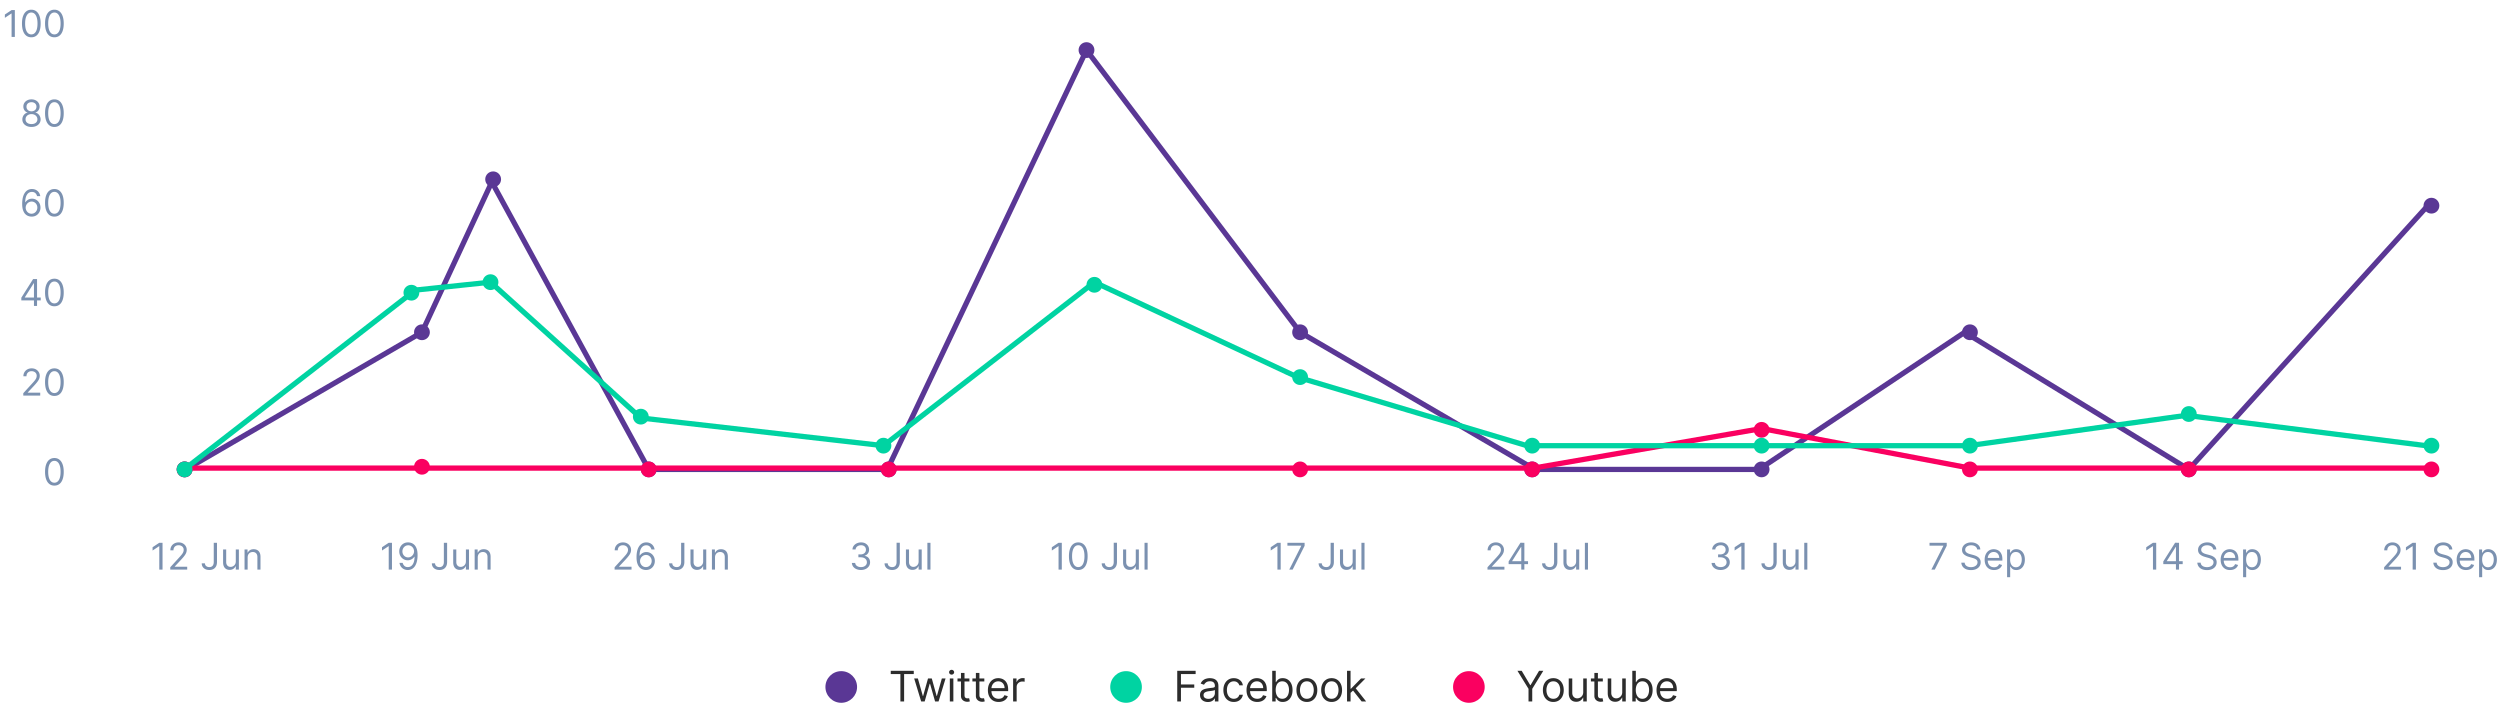 <svg width="948" height="270" viewBox="0 0 948 270" fill="none" xmlns="http://www.w3.org/2000/svg"><path d="M61.633 205.818V216h-1.232v-8.889h-.06l-2.486 1.65v-1.252l2.546-1.691h1.232zM64.563 216v-.895l3.36-3.679c.395-.431.72-.805.975-1.123.255-.322.444-.624.567-.905.126-.285.189-.584.189-.895 0-.358-.087-.668-.259-.93a1.672 1.672 0 00-.696-.606 2.25 2.25 0 00-.994-.214c-.391 0-.733.081-1.024.243a1.68 1.68 0 00-.672.672 2.1 2.1 0 00-.233 1.014h-1.173c0-.597.137-1.12.412-1.571.275-.451.65-.802 1.124-1.054a3.386 3.386 0 011.606-.378c.596 0 1.125.126 1.585.378.461.252.823.591 1.084 1.019.262.428.393.903.393 1.427 0 .374-.068.741-.204 1.099-.132.354-.364.75-.696 1.188-.328.434-.784.964-1.367 1.591l-2.287 2.446v.079h4.733V216h-6.423zm16.49-10.182h1.233v7.279c0 .649-.119 1.201-.357 1.655a2.43 2.43 0 01-1.01 1.034c-.434.236-.946.353-1.536.353-.557 0-1.052-.101-1.486-.303a2.453 2.453 0 01-1.025-.875c-.248-.378-.372-.827-.372-1.347h1.213c0 .288.07.54.213.755.146.212.345.378.597.497.252.12.539.179.86.179.355 0 .656-.074.905-.223.248-.149.437-.368.567-.657.132-.291.199-.647.199-1.068v-7.279zm8.358 7.06v-4.514h1.173V216H89.41v-1.293h-.08a2.507 2.507 0 01-.835.99c-.378.268-.855.402-1.432.402-.477 0-.901-.104-1.273-.313a2.191 2.191 0 01-.875-.954c-.212-.428-.318-.966-.318-1.616v-4.852h1.174v4.772c0 .557.155 1.001.467 1.333.315.331.716.497 1.203.497a2 2 0 00.89-.224 1.94 1.94 0 00.766-.686c.208-.308.313-.701.313-1.178zm4.495-1.472V216h-1.173v-7.636h1.134v1.193h.099c.179-.388.45-.7.815-.935.365-.238.836-.358 1.412-.358.517 0 .97.106 1.358.318.387.209.689.527.904.955.216.424.324.961.324 1.611V216h-1.174v-4.773c0-.6-.156-1.067-.467-1.402-.312-.338-.74-.507-1.283-.507-.374 0-.71.081-1.004.244a1.738 1.738 0 00-.691.711c-.17.311-.254.689-.254 1.133zm54.728-5.588V216h-1.233v-8.889h-.06l-2.486 1.65v-1.252l2.546-1.691h1.233zm6.169-.139c.418.003.835.083 1.253.239.418.155.799.414 1.144.775.344.358.621.847.83 1.467.209.62.313 1.397.313 2.331 0 .905-.086 1.709-.258 2.412-.17.699-.415 1.289-.736 1.77-.318.48-.706.845-1.164 1.093a3.15 3.15 0 01-1.541.373c-.57 0-1.079-.112-1.526-.338a3.002 3.002 0 01-1.094-.949 3.31 3.31 0 01-.542-1.417h1.213c.11.467.327.853.652 1.158.328.302.76.452 1.297.452.786 0 1.405-.343 1.86-1.029.457-.686.686-1.655.686-2.908h-.08a3.139 3.139 0 01-.661.721 2.91 2.91 0 01-1.845.631 3.095 3.095 0 01-1.605-.432 3.288 3.288 0 01-1.164-1.198c-.288-.511-.432-1.094-.432-1.75 0-.624.139-1.194.417-1.711.282-.52.676-.934 1.184-1.243.51-.308 1.11-.457 1.799-.447zm0 1.094c-.417 0-.794.104-1.128.313a2.252 2.252 0 00-.791.835 2.358 2.358 0 00-.288 1.159c0 .424.093.81.278 1.158.189.345.446.62.771.825a2.09 2.09 0 001.118.303 2.12 2.12 0 001.591-.696c.206-.218.367-.465.483-.74.116-.279.174-.569.174-.87a2.27 2.27 0 00-.289-1.119 2.282 2.282 0 00-.785-.845 2.03 2.03 0 00-1.134-.323zm13.509-.955h1.233v7.279c0 .649-.119 1.201-.358 1.655a2.427 2.427 0 01-1.009 1.034c-.434.236-.946.353-1.536.353-.557 0-1.052-.101-1.487-.303a2.456 2.456 0 01-1.024-.875c-.248-.378-.373-.827-.373-1.347h1.213c0 .288.072.54.214.755.146.212.345.378.597.497.252.12.538.179.86.179.355 0 .656-.074.905-.223.248-.149.437-.368.566-.657.133-.291.199-.647.199-1.068v-7.279zm8.358 7.06v-4.514h1.173V216h-1.173v-1.293h-.08a2.505 2.505 0 01-.835.99c-.378.268-.855.402-1.432.402a2.55 2.55 0 01-1.273-.313 2.192 2.192 0 01-.875-.954c-.212-.428-.318-.966-.318-1.616v-4.852h1.173v4.772c0 .557.156 1.001.468 1.333.315.331.716.497 1.203.497.291 0 .588-.075.89-.224.305-.149.56-.378.765-.686.209-.308.314-.701.314-1.178zm4.495-1.472V216h-1.173v-7.636h1.133v1.193h.1c.179-.388.451-.7.815-.935.365-.238.835-.358 1.412-.358.517 0 .97.106 1.357.318.388.209.69.527.905.955.216.424.323.961.323 1.611V216h-1.173v-4.773c0-.6-.156-1.067-.467-1.402-.312-.338-.739-.507-1.283-.507-.375 0-.709.081-1.004.244a1.736 1.736 0 00-.691.711c-.169.311-.254.689-.254 1.133zM233.054 216v-.895l3.361-3.679c.394-.431.719-.805.974-1.123.255-.322.444-.624.567-.905.126-.285.189-.584.189-.895 0-.358-.086-.668-.259-.93a1.67 1.67 0 00-.696-.606 2.248 2.248 0 00-.994-.214c-.391 0-.732.081-1.024.243-.288.16-.512.383-.671.672a2.097 2.097 0 00-.234 1.014h-1.173c0-.597.137-1.12.412-1.571.275-.451.65-.802 1.124-1.054a3.386 3.386 0 011.606-.378c.596 0 1.125.126 1.586.378.46.252.822.591 1.084 1.019.261.428.392.903.392 1.427 0 .374-.068.741-.204 1.099-.132.354-.364.75-.696 1.188-.328.434-.783.964-1.367 1.591l-2.287 2.446v.079h4.733V216h-6.423zm11.857.139a3.811 3.811 0 01-1.253-.238 3.016 3.016 0 01-1.143-.771c-.345-.365-.622-.857-.83-1.477-.209-.623-.314-1.405-.314-2.346 0-.902.085-1.7.254-2.396.169-.7.414-1.288.736-1.765a3.304 3.304 0 011.163-1.094 3.182 3.182 0 011.546-.373c.57 0 1.077.114 1.522.343.447.225.812.54 1.093.945.282.404.464.87.547 1.397h-1.213a2.25 2.25 0 00-.656-1.139c-.325-.301-.756-.452-1.293-.452-.789 0-1.41.343-1.864 1.029-.451.686-.678 1.649-.681 2.888h.079a3.004 3.004 0 011.517-1.188 2.97 2.97 0 01.989-.164c.583 0 1.117.146 1.601.438.484.288.872.687 1.163 1.198.292.507.438 1.088.438 1.745 0 .629-.141 1.206-.423 1.73-.282.52-.678.935-1.188 1.243-.507.305-1.104.454-1.79.447zm0-1.094c.418 0 .792-.104 1.124-.313.335-.209.598-.489.79-.84.196-.351.294-.742.294-1.173 0-.421-.095-.804-.284-1.149a2.16 2.16 0 00-.77-.83 2.043 2.043 0 00-1.114-.308c-.315 0-.608.063-.88.189-.272.122-.51.291-.716.507a2.44 2.44 0 00-.477.741 2.354 2.354 0 00.109 2.003c.192.351.454.635.786.85a2.05 2.05 0 001.138.323zm13.37-9.227h1.233v7.279c0 .649-.119 1.201-.358 1.655a2.433 2.433 0 01-1.009 1.034c-.434.236-.946.353-1.536.353-.557 0-1.053-.101-1.487-.303a2.456 2.456 0 01-1.024-.875c-.249-.378-.373-.827-.373-1.347h1.213c0 .288.071.54.214.755.146.212.345.378.597.497.251.12.538.179.86.179.354 0 .656-.074.904-.223a1.41 1.41 0 00.567-.657c.133-.291.199-.647.199-1.068v-7.279zm8.357 7.06v-4.514h1.174V216h-1.174v-1.293h-.079a2.514 2.514 0 01-.835.99c-.378.268-.856.402-1.432.402-.478 0-.902-.104-1.273-.313a2.192 2.192 0 01-.875-.954c-.212-.428-.318-.966-.318-1.616v-4.852h1.173v4.772c0 .557.156 1.001.467 1.333.315.331.716.497 1.204.497.291 0 .588-.075.889-.224.305-.149.561-.378.766-.686.209-.308.313-.701.313-1.178zm4.496-1.472V216h-1.173v-7.636h1.133v1.193h.1c.179-.388.45-.7.815-.935.364-.238.835-.358 1.412-.358.517 0 .969.106 1.357.318.388.209.689.527.905.955.215.424.323.961.323 1.611V216h-1.173v-4.773c0-.6-.156-1.067-.468-1.402-.311-.338-.739-.507-1.282-.507-.375 0-.71.081-1.005.244a1.742 1.742 0 00-.691.711c-.169.311-.253.689-.253 1.133zm55.36 4.733c-.656 0-1.241-.112-1.755-.338a3.007 3.007 0 01-1.218-.939 2.535 2.535 0 01-.487-1.407h1.253c.026.328.139.611.338.85.199.235.459.417.781.547a2.84 2.84 0 001.068.193c.438 0 .826-.076 1.164-.228.338-.153.603-.365.795-.637.192-.271.289-.586.289-.944a1.77 1.77 0 00-.279-.99c-.185-.288-.457-.513-.815-.676-.358-.162-.796-.243-1.313-.243h-.815v-1.094h.815c.405 0 .759-.073 1.064-.219a1.651 1.651 0 00.985-1.551c0-.345-.077-.645-.229-.9a1.566 1.566 0 00-.646-.596 2.087 2.087 0 00-.975-.214c-.351 0-.683.064-.994.194-.308.126-.56.31-.756.552a1.441 1.441 0 00-.318.865h-1.193c.02-.534.18-1.001.482-1.402.302-.405.696-.72 1.183-.945a3.83 3.83 0 011.616-.338c.63 0 1.17.128 1.621.383.451.252.797.585 1.039.999.242.414.363.862.363 1.342 0 .574-.151 1.063-.453 1.467a2.294 2.294 0 01-1.218.84v.08c.643.106 1.145.379 1.507.82.361.438.542.979.542 1.626 0 .553-.151 1.05-.453 1.491a3.068 3.068 0 01-1.223 1.034c-.517.252-1.105.378-1.765.378zm13.488-10.321h1.233v7.279c0 .649-.119 1.201-.358 1.655a2.427 2.427 0 01-1.009 1.034c-.434.236-.946.353-1.536.353-.557 0-1.053-.101-1.487-.303a2.456 2.456 0 01-1.024-.875c-.248-.378-.373-.827-.373-1.347h1.213c0 .288.072.54.214.755.146.212.345.378.597.497.252.12.538.179.86.179.354 0 .656-.074.905-.223.248-.149.437-.368.566-.657.133-.291.199-.647.199-1.068v-7.279zm8.357 7.06v-4.514h1.174V216h-1.174v-1.293h-.079a2.505 2.505 0 01-.835.99c-.378.268-.855.402-1.432.402a2.55 2.55 0 01-1.273-.313 2.192 2.192 0 01-.875-.954c-.212-.428-.318-.966-.318-1.616v-4.852h1.173v4.772c0 .557.156 1.001.468 1.333.314.331.716.497 1.203.497.291 0 .588-.075.89-.224.305-.149.56-.378.765-.686.209-.308.313-.701.313-1.178zm4.496-7.06V216h-1.173v-10.182h1.173zm49.799 0V216h-1.233v-8.889h-.06l-2.486 1.65v-1.252l2.546-1.691h1.233zm6.249 10.321c-.749 0-1.387-.204-1.914-.611-.527-.411-.93-1.006-1.208-1.785-.279-.782-.418-1.727-.418-2.834 0-1.1.139-2.04.418-2.819.281-.782.686-1.379 1.213-1.79.53-.414 1.166-.621 1.909-.621.742 0 1.377.207 1.904.621.53.411.935 1.008 1.213 1.79.282.779.423 1.719.423 2.819 0 1.107-.14 2.052-.418 2.834-.278.779-.681 1.374-1.208 1.785-.527.407-1.165.611-1.914.611zm0-1.094c.742 0 1.319-.358 1.73-1.073.411-.716.616-1.737.616-3.063 0-.882-.094-1.632-.283-2.252-.186-.62-.454-1.092-.805-1.417a1.778 1.778 0 00-1.258-.487c-.736 0-1.311.363-1.725 1.089-.415.722-.622 1.745-.622 3.067 0 .882.093 1.631.279 2.247.185.617.452 1.086.8 1.407a1.81 1.81 0 001.268.482zm13.443-9.227h1.233v7.279c0 .649-.119 1.201-.358 1.655a2.433 2.433 0 01-1.009 1.034c-.434.236-.946.353-1.536.353-.557 0-1.053-.101-1.487-.303a2.45 2.45 0 01-1.024-.875c-.249-.378-.373-.827-.373-1.347h1.213c0 .288.071.54.214.755.146.212.345.378.596.497.252.12.539.179.861.179.354 0 .656-.074.904-.223a1.41 1.41 0 00.567-.657c.133-.291.199-.647.199-1.068v-7.279zm8.357 7.06v-4.514h1.174V216h-1.174v-1.293h-.079a2.508 2.508 0 01-.836.99c-.377.268-.855.402-1.431.402-.478 0-.902-.104-1.273-.313a2.192 2.192 0 01-.875-.954c-.212-.428-.318-.966-.318-1.616v-4.852h1.173v4.772c0 .557.156 1.001.467 1.333.315.331.716.497 1.203.497.292 0 .589-.075.89-.224.305-.149.561-.378.766-.686.209-.308.313-.701.313-1.178zm4.496-7.06V216h-1.173v-10.182h1.173zm50.455 0V216h-1.233v-8.889h-.06l-2.486 1.65v-1.252l2.546-1.691h1.233zM488.88 216l4.554-9.009v-.079h-5.25v-1.094h6.523v1.154L490.173 216h-1.293zm15.694-10.182h1.233v7.279c0 .649-.119 1.201-.358 1.655a2.433 2.433 0 01-1.009 1.034c-.434.236-.946.353-1.536.353-.557 0-1.053-.101-1.487-.303a2.456 2.456 0 01-1.024-.875c-.249-.378-.373-.827-.373-1.347h1.213c0 .288.071.54.214.755.146.212.345.378.597.497.251.12.538.179.86.179.354 0 .656-.074.904-.223a1.41 1.41 0 00.567-.657c.133-.291.199-.647.199-1.068v-7.279zm8.357 7.06v-4.514h1.174V216h-1.174v-1.293h-.079a2.514 2.514 0 01-.835.99c-.378.268-.856.402-1.432.402-.478 0-.902-.104-1.273-.313a2.192 2.192 0 01-.875-.954c-.212-.428-.318-.966-.318-1.616v-4.852h1.173v4.772c0 .557.156 1.001.467 1.333.315.331.716.497 1.204.497.291 0 .588-.075.889-.224.305-.149.561-.378.766-.686.209-.308.313-.701.313-1.178zm4.496-7.06V216h-1.173v-10.182h1.173zM564.054 216v-.895l3.361-3.679c.394-.431.719-.805.974-1.123.255-.322.444-.624.567-.905.126-.285.189-.584.189-.895 0-.358-.086-.668-.259-.93a1.67 1.67 0 00-.696-.606 2.248 2.248 0 00-.994-.214c-.391 0-.732.081-1.024.243-.288.16-.512.383-.671.672a2.097 2.097 0 00-.234 1.014h-1.173c0-.597.137-1.12.412-1.571.275-.451.65-.802 1.124-1.054a3.386 3.386 0 011.606-.378c.596 0 1.125.126 1.586.378.46.252.822.591 1.084 1.019.261.428.392.903.392 1.427 0 .374-.068.741-.204 1.099-.132.354-.364.75-.696 1.188-.328.434-.783.964-1.367 1.591l-2.287 2.446v.079h4.733V216h-6.423zm8.019-2.088v-1.014l4.475-7.08h.735v1.571h-.497l-3.38 5.35v.079h6.025v1.094h-7.358zm4.793 2.088v-10.182h1.173V216h-1.173zm12.442-10.182h1.233v7.279c0 .649-.119 1.201-.358 1.655a2.427 2.427 0 01-1.009 1.034c-.434.236-.946.353-1.536.353-.557 0-1.052-.101-1.487-.303a2.456 2.456 0 01-1.024-.875c-.248-.378-.373-.827-.373-1.347h1.214c0 .288.071.54.213.755.146.212.345.378.597.497.252.12.538.179.86.179.355 0 .656-.074.905-.223.248-.149.437-.368.567-.657.132-.291.198-.647.198-1.068v-7.279zm8.358 7.06v-4.514h1.173V216h-1.173v-1.293h-.08a2.505 2.505 0 01-.835.99c-.378.268-.855.402-1.432.402-.477 0-.901-.104-1.273-.313a2.192 2.192 0 01-.875-.954c-.212-.428-.318-.966-.318-1.616v-4.852h1.173v4.772c0 .557.156 1.001.468 1.333.315.331.716.497 1.203.497a2 2 0 00.89-.224c.305-.149.56-.378.765-.686.209-.308.314-.701.314-1.178zm4.495-7.06V216h-1.173v-10.182h1.173zm50.333 10.321c-.656 0-1.241-.112-1.755-.338a3.007 3.007 0 01-1.218-.939 2.535 2.535 0 01-.487-1.407h1.253c.026.328.139.611.338.85.199.235.459.417.781.547a2.84 2.84 0 001.068.193c.438 0 .826-.076 1.164-.228.338-.153.603-.365.795-.637.192-.271.289-.586.289-.944a1.77 1.77 0 00-.279-.99c-.185-.288-.457-.513-.815-.676-.358-.162-.796-.243-1.313-.243h-.815v-1.094h.815c.405 0 .759-.073 1.064-.219a1.651 1.651 0 00.985-1.551c0-.345-.077-.645-.229-.9a1.566 1.566 0 00-.646-.596 2.087 2.087 0 00-.975-.214c-.351 0-.683.064-.994.194-.308.126-.56.31-.756.552a1.441 1.441 0 00-.318.865h-1.193c.02-.534.18-1.001.482-1.402.302-.405.696-.72 1.183-.945a3.83 3.83 0 011.616-.338c.63 0 1.17.128 1.621.383.451.252.797.585 1.039.999.242.414.363.862.363 1.342 0 .574-.151 1.063-.453 1.467a2.294 2.294 0 01-1.218.84v.08c.643.106 1.145.379 1.507.82.361.438.542.979.542 1.626 0 .553-.151 1.05-.453 1.491a3.068 3.068 0 01-1.223 1.034c-.517.252-1.105.378-1.765.378zm9.054-10.321V216h-1.233v-8.889h-.06l-2.486 1.65v-1.252l2.546-1.691h1.233zm10.942 0h1.233v7.279c0 .649-.119 1.201-.358 1.655a2.433 2.433 0 01-1.009 1.034c-.434.236-.946.353-1.536.353-.557 0-1.053-.101-1.487-.303a2.456 2.456 0 01-1.024-.875c-.249-.378-.373-.827-.373-1.347h1.213c0 .288.071.54.214.755.146.212.345.378.597.497.251.12.538.179.86.179.354 0 .656-.074.904-.223a1.41 1.41 0 00.567-.657c.133-.291.199-.647.199-1.068v-7.279zm8.357 7.06v-4.514h1.174V216h-1.174v-1.293h-.079a2.514 2.514 0 01-.835.99c-.378.268-.856.402-1.432.402-.478 0-.902-.104-1.273-.313a2.192 2.192 0 01-.875-.954c-.212-.428-.318-.966-.318-1.616v-4.852h1.173v4.772c0 .557.156 1.001.467 1.333.315.331.716.497 1.204.497.291 0 .588-.075.889-.224.305-.149.561-.378.766-.686.209-.308.313-.701.313-1.178zm4.496-7.06V216h-1.173v-10.182h1.173zM732.372 216l4.554-9.009v-.079h-5.25v-1.094h6.523v1.154L733.665 216h-1.293zm17.365-7.636a1.564 1.564 0 00-.726-1.174c-.424-.278-.945-.417-1.561-.417-.451 0-.845.073-1.183.218a1.894 1.894 0 00-.786.602 1.438 1.438 0 00-.278.87c0 .272.064.506.193.701.133.192.302.353.508.482.205.126.421.231.646.314.225.079.432.144.621.193l1.034.279c.266.069.561.166.885.288.329.123.642.29.94.502.302.209.55.478.746.806.195.328.293.731.293 1.208 0 .55-.144 1.047-.432 1.491-.285.444-.703.797-1.253 1.059-.547.262-1.212.393-1.994.393-.729 0-1.36-.118-1.894-.353-.53-.235-.948-.563-1.253-.984a2.808 2.808 0 01-.512-1.467h1.273c.033.384.162.703.388.955.228.248.517.434.865.556.351.12.729.179 1.133.179.471 0 .893-.076 1.268-.228.374-.156.671-.372.89-.647.219-.278.328-.603.328-.974 0-.338-.095-.613-.283-.825a2.078 2.078 0 00-.746-.517 7.702 7.702 0 00-1-.348l-1.252-.358c-.796-.229-1.426-.556-1.89-.98-.464-.424-.696-.979-.696-1.665 0-.57.155-1.068.463-1.492a3.067 3.067 0 011.253-.994 4.224 4.224 0 011.765-.358c.656 0 1.239.118 1.75.353.51.232.914.55 1.213.955.301.404.46.863.477 1.377h-1.193zm6.402 7.795c-.736 0-1.371-.162-1.904-.487a3.266 3.266 0 01-1.228-1.372c-.285-.59-.428-1.276-.428-2.059 0-.782.143-1.471.428-2.068.288-.6.689-1.067 1.203-1.402.517-.338 1.12-.507 1.81-.507.397 0 .79.066 1.178.199.388.133.741.348 1.059.646.318.295.571.686.76 1.174.189.487.284 1.087.284 1.799v.498h-5.887v-1.015h4.694c0-.431-.087-.815-.259-1.153a1.943 1.943 0 00-.726-.8c-.311-.196-.679-.294-1.103-.294-.468 0-.872.116-1.214.348a2.288 2.288 0 00-.78.895 2.632 2.632 0 00-.274 1.183v.676c0 .577.1 1.066.299 1.467.202.398.482.701.84.91.358.205.774.308 1.248.308.308 0 .586-.043.835-.129.252-.09.469-.222.651-.398.183-.179.324-.401.423-.666l1.133.318a2.497 2.497 0 01-.601 1.014c-.282.289-.63.514-1.044.676-.414.16-.88.239-1.397.239zm4.947 2.705v-10.5h1.133v1.213h.139c.086-.133.206-.302.358-.507.156-.209.378-.395.666-.557.292-.166.687-.249 1.184-.249.643 0 1.209.161 1.7.482.491.322.873.778 1.148 1.368.276.59.413 1.286.413 2.088 0 .808-.137 1.509-.413 2.103-.275.59-.656 1.047-1.143 1.372-.487.321-1.049.482-1.685.482-.491 0-.884-.081-1.179-.244a2.182 2.182 0 01-.681-.561 7.523 7.523 0 01-.368-.527h-.099v4.037h-1.173zm1.153-6.682c0 .577.085 1.085.254 1.526.169.438.415.781.74 1.029.325.245.723.368 1.193.368.491 0 .9-.129 1.228-.388a2.37 2.37 0 00.746-1.054c.169-.444.254-.938.254-1.481 0-.537-.083-1.021-.249-1.452a2.238 2.238 0 00-.741-1.029c-.328-.255-.74-.383-1.238-.383-.477 0-.878.121-1.203.363-.324.239-.57.573-.735 1.004-.166.428-.249.927-.249 1.497zm55.395-6.364V216h-1.233v-8.889h-.06l-2.486 1.65v-1.252l2.546-1.691h1.233zm2.689 8.094v-1.014l4.475-7.08h.735v1.571h-.497l-3.38 5.35v.079h6.025v1.094h-7.358zm4.793 2.088v-10.182h1.173V216h-1.173zm14.113-7.636a1.564 1.564 0 00-.726-1.174c-.424-.278-.945-.417-1.561-.417-.451 0-.845.073-1.183.218a1.894 1.894 0 00-.786.602 1.445 1.445 0 00-.278.87c0 .272.064.506.194.701.132.192.301.353.507.482.205.126.421.231.646.314.225.079.433.144.622.193l1.034.279c.265.069.56.166.885.288.328.123.641.29.939.502.302.209.55.478.746.806.195.328.293.731.293 1.208 0 .55-.144 1.047-.432 1.491-.285.444-.703.797-1.253 1.059-.547.262-1.212.393-1.994.393-.729 0-1.36-.118-1.894-.353-.53-.235-.948-.563-1.253-.984a2.817 2.817 0 01-.512-1.467h1.273c.033.384.162.703.388.955.228.248.517.434.865.556.351.12.729.179 1.133.179.471 0 .894-.076 1.268-.228.375-.156.671-.372.89-.647.219-.278.328-.603.328-.974 0-.338-.094-.613-.283-.825a2.078 2.078 0 00-.746-.517 7.687 7.687 0 00-.999-.348l-1.253-.358c-.796-.229-1.425-.556-1.889-.98-.464-.424-.696-.979-.696-1.665 0-.57.154-1.068.462-1.492a3.073 3.073 0 011.253-.994 4.224 4.224 0 011.765-.358c.656 0 1.239.118 1.75.353.51.232.914.55 1.213.955.301.404.46.863.477 1.377h-1.193zm6.402 7.795c-.736 0-1.37-.162-1.904-.487a3.273 3.273 0 01-1.228-1.372c-.285-.59-.428-1.276-.428-2.059 0-.782.143-1.471.428-2.068.288-.6.689-1.067 1.203-1.402.517-.338 1.12-.507 1.81-.507.397 0 .79.066 1.178.199.388.133.741.348 1.059.646.318.295.572.686.761 1.174.189.487.283 1.087.283 1.799v.498h-5.886v-1.015h4.693c0-.431-.086-.815-.259-1.153a1.943 1.943 0 00-.726-.8c-.311-.196-.679-.294-1.103-.294-.468 0-.872.116-1.213.348a2.29 2.29 0 00-.781.895 2.632 2.632 0 00-.273 1.183v.676c0 .577.099 1.066.298 1.467.202.398.482.701.84.91.358.205.774.308 1.248.308.308 0 .587-.043.835-.129.252-.09.469-.222.652-.398.182-.179.323-.401.422-.666l1.134.318a2.51 2.51 0 01-.602 1.014c-.282.289-.63.514-1.044.676-.414.16-.88.239-1.397.239zm4.947 2.705v-10.5h1.133v1.213h.139c.087-.133.206-.302.358-.507a2.09 2.09 0 01.667-.557c.291-.166.686-.249 1.183-.249.643 0 1.21.161 1.7.482.491.322.874.778 1.149 1.368.275.59.412 1.286.412 2.088 0 .808-.137 1.509-.412 2.103-.275.59-.657 1.047-1.144 1.372-.487.321-1.049.482-1.685.482-.491 0-.884-.081-1.178-.244a2.187 2.187 0 01-.682-.561 7.881 7.881 0 01-.368-.527h-.099v4.037h-1.173zm1.153-6.682c0 .577.085 1.085.254 1.526.169.438.416.781.74 1.029.325.245.723.368 1.194.368.49 0 .9-.129 1.228-.388.331-.262.58-.613.745-1.054.169-.444.254-.938.254-1.481 0-.537-.083-1.021-.249-1.452a2.243 2.243 0 00-.74-1.029c-.329-.255-.741-.383-1.238-.383-.478 0-.879.121-1.203.363-.325.239-.571.573-.736 1.004-.166.428-.249.927-.249 1.497zM904.054 216v-.895l3.361-3.679c.394-.431.719-.805.974-1.123.255-.322.444-.624.567-.905.126-.285.189-.584.189-.895 0-.358-.086-.668-.259-.93a1.67 1.67 0 00-.696-.606 2.248 2.248 0 00-.994-.214c-.391 0-.732.081-1.024.243-.288.16-.512.383-.671.672a2.097 2.097 0 00-.234 1.014h-1.173c0-.597.137-1.12.412-1.571.275-.451.65-.802 1.124-1.054a3.386 3.386 0 011.606-.378c.596 0 1.125.126 1.586.378.46.252.822.591 1.084 1.019.261.428.392.903.392 1.427 0 .374-.068.741-.204 1.099-.132.354-.364.75-.696 1.188-.328.434-.783.964-1.367 1.591l-2.287 2.446v.079h4.733V216h-6.423zm12.056-10.182V216h-1.233v-8.889h-.06l-2.485 1.65v-1.252l2.545-1.691h1.233zm12.613 2.546a1.564 1.564 0 00-.726-1.174c-.424-.278-.944-.417-1.561-.417-.451 0-.845.073-1.183.218a1.894 1.894 0 00-.786.602 1.445 1.445 0 00-.278.87c0 .272.065.506.194.701.132.192.301.353.507.482.205.126.421.231.646.314.226.079.433.144.622.193l1.034.279c.265.069.56.166.885.288.328.123.641.29.939.502.302.209.551.478.746.806.196.328.293.731.293 1.208 0 .55-.144 1.047-.432 1.491-.285.444-.703.797-1.253 1.059-.547.262-1.211.393-1.994.393-.729 0-1.36-.118-1.894-.353-.53-.235-.948-.563-1.253-.984a2.817 2.817 0 01-.512-1.467h1.273c.033.384.162.703.388.955a2.1 2.1 0 00.865.556c.351.12.729.179 1.133.179.471 0 .894-.076 1.268-.228.375-.156.671-.372.89-.647.219-.278.328-.603.328-.974 0-.338-.094-.613-.283-.825a2.078 2.078 0 00-.746-.517 7.687 7.687 0 00-.999-.348l-1.253-.358c-.795-.229-1.425-.556-1.889-.98-.464-.424-.696-.979-.696-1.665 0-.57.154-1.068.462-1.492a3.073 3.073 0 011.253-.994 4.224 4.224 0 011.765-.358c.656 0 1.239.118 1.75.353.51.232.915.55 1.213.955.302.404.461.863.477 1.377h-1.193zm6.402 7.795c-.736 0-1.37-.162-1.904-.487a3.273 3.273 0 01-1.228-1.372c-.285-.59-.427-1.276-.427-2.059 0-.782.142-1.471.427-2.068.288-.6.689-1.067 1.203-1.402.517-.338 1.12-.507 1.81-.507.398 0 .79.066 1.178.199.388.133.741.348 1.059.646.318.295.572.686.761 1.174.189.487.283 1.087.283 1.799v.498h-5.886v-1.015h4.693c0-.431-.086-.815-.259-1.153a1.948 1.948 0 00-.725-.8c-.312-.196-.68-.294-1.104-.294-.467 0-.872.116-1.213.348a2.298 2.298 0 00-.781.895 2.632 2.632 0 00-.273 1.183v.676c0 .577.099 1.066.298 1.467.202.398.482.701.84.91.358.205.774.308 1.248.308.308 0 .587-.043.835-.129.252-.09.469-.222.652-.398.182-.179.323-.401.422-.666l1.134.318a2.51 2.51 0 01-.602 1.014c-.281.289-.63.514-1.044.676-.414.16-.88.239-1.397.239zm4.947 2.705v-10.5h1.133v1.213h.14c.086-.133.205-.302.358-.507.155-.209.377-.395.666-.557.291-.166.686-.249 1.183-.249.643 0 1.21.161 1.7.482.491.322.874.778 1.149 1.368.275.59.412 1.286.412 2.088 0 .808-.137 1.509-.412 2.103-.275.59-.657 1.047-1.144 1.372-.487.321-1.049.482-1.685.482-.491 0-.883-.081-1.178-.244a2.182 2.182 0 01-.681-.561 7.195 7.195 0 01-.368-.527h-.1v4.037h-1.173zm1.153-6.682c0 .577.085 1.085.254 1.526.169.438.416.781.741 1.029.324.245.722.368 1.193.368.49 0 .9-.129 1.228-.388.331-.262.58-.613.746-1.054.169-.444.253-.938.253-1.481 0-.537-.083-1.021-.248-1.452a2.252 2.252 0 00-.741-1.029c-.328-.255-.741-.383-1.238-.383-.477 0-.878.121-1.203.363-.325.239-.57.573-.736 1.004-.166.428-.249.927-.249 1.497zM11.948 82.14a3.811 3.811 0 01-1.253-.24 3.002 3.002 0 01-1.143-.77c-.345-.365-.621-.857-.83-1.477-.209-.623-.313-1.405-.313-2.346 0-.902.084-1.7.253-2.397.17-.699.414-1.287.736-1.764.321-.481.71-.846 1.163-1.094a3.185 3.185 0 011.546-.373c.57 0 1.078.114 1.522.343a2.9 2.9 0 011.094.945c.281.404.463.87.546 1.397h-1.213a2.25 2.25 0 00-.656-1.139c-.325-.301-.756-.452-1.293-.452-.788 0-1.41.343-1.864 1.029-.45.686-.678 1.649-.681 2.888h.08a2.991 2.991 0 011.516-1.188c.311-.11.641-.164.99-.164a3.04 3.04 0 011.6.438c.484.288.872.687 1.163 1.198.292.507.438 1.088.438 1.745a3.59 3.59 0 01-.423 1.73 3.22 3.22 0 01-1.188 1.243c-.507.305-1.104.454-1.79.447zm0-1.094c.418 0 .793-.105 1.124-.314.335-.209.598-.489.79-.84.196-.351.294-.742.294-1.173 0-.421-.095-.804-.284-1.149a2.16 2.16 0 00-.77-.83 2.038 2.038 0 00-1.114-.308c-.315 0-.608.063-.88.189-.272.122-.51.291-.716.507a2.45 2.45 0 00-.477.74 2.357 2.357 0 00.11 2.004c.192.352.453.635.785.85.335.216.714.324 1.138.324zm8.677 1.093c-.75 0-1.387-.204-1.914-.611-.527-.411-.93-1.006-1.208-1.785-.279-.782-.418-1.727-.418-2.834 0-1.1.14-2.04.418-2.819.282-.782.686-1.379 1.213-1.79.53-.414 1.167-.621 1.909-.621s1.377.207 1.904.621c.53.411.935 1.008 1.213 1.79.282.78.423 1.719.423 2.82 0 1.106-.14 2.05-.418 2.833-.278.779-.68 1.374-1.208 1.785-.527.407-1.165.611-1.914.611zm0-1.093c.742 0 1.32-.359 1.73-1.074.411-.716.617-1.737.617-3.063 0-.882-.095-1.632-.284-2.252-.185-.62-.454-1.092-.805-1.417a1.778 1.778 0 00-1.258-.487c-.736 0-1.31.363-1.725 1.089-.414.722-.622 1.745-.622 3.067 0 .882.093 1.63.279 2.247.185.617.452 1.086.8 1.407.352.322.774.483 1.268.483zM11.938 48.14c-.682 0-1.286-.122-1.81-.364-.52-.245-.926-.581-1.217-1.009a2.535 2.535 0 01-.433-1.472 2.706 2.706 0 01.96-2.113 2.163 2.163 0 011.009-.472v-.06a1.966 1.966 0 01-1.163-.82 2.485 2.485 0 01-.428-1.447 2.462 2.462 0 01.393-1.387c.265-.407.63-.729 1.093-.964.468-.235 1-.353 1.596-.353.59 0 1.117.118 1.581.353.464.235.829.557 1.094.964.269.408.405.87.408 1.387a2.521 2.521 0 01-.443 1.447c-.288.421-.67.695-1.148.82v.06c.368.066.7.224.994.472a2.773 2.773 0 01.975 2.114 2.571 2.571 0 01-.448 1.471c-.292.428-.697.764-1.218 1.01-.517.241-1.115.362-1.795.362zm0-1.095c.461 0 .859-.074 1.194-.223.334-.15.593-.36.775-.632a1.7 1.7 0 00.278-.954 1.832 1.832 0 00-.298-1.02 2.024 2.024 0 00-.8-.695 2.513 2.513 0 00-1.149-.254c-.434 0-.822.085-1.163.254a2.024 2.024 0 00-.8.696 1.795 1.795 0 00-.284 1.019c-.003.364.085.683.264.954.182.272.442.483.78.632.338.149.74.223 1.203.223zm0-4.832c.365 0 .688-.073.97-.219a1.66 1.66 0 00.671-.611c.162-.262.245-.569.249-.92a1.698 1.698 0 00-.244-.9 1.58 1.58 0 00-.661-.596 2.154 2.154 0 00-.985-.214c-.38 0-.714.071-.999.214a1.543 1.543 0 00-.661.596 1.661 1.661 0 00-.229.9 1.71 1.71 0 00.234.92c.162.262.386.465.671.611.285.146.613.22.984.22zm8.687 5.926c-.75 0-1.387-.204-1.914-.611-.527-.411-.93-1.006-1.208-1.785-.279-.782-.418-1.727-.418-2.834 0-1.1.14-2.04.418-2.819.282-.782.686-1.379 1.213-1.79.53-.414 1.167-.621 1.909-.621s1.377.207 1.904.621c.53.411.935 1.008 1.213 1.79.282.78.423 1.719.423 2.82 0 1.106-.14 2.05-.418 2.833-.278.779-.68 1.374-1.208 1.785-.527.407-1.165.611-1.914.611zm0-1.094c.742 0 1.32-.358 1.73-1.073.411-.716.617-1.737.617-3.063 0-.881-.095-1.632-.284-2.252-.185-.62-.454-1.092-.805-1.417a1.778 1.778 0 00-1.258-.487c-.736 0-1.31.363-1.725 1.089-.414.722-.622 1.745-.622 3.067 0 .882.093 1.63.279 2.247.185.617.452 1.086.8 1.407.352.322.774.482 1.268.482zM5.626 3.818V14H4.393V5.11h-.06L1.847 6.762V5.51l2.546-1.69h1.233zm6.249 10.321c-.75 0-1.387-.204-1.914-.611-.527-.411-.93-1.006-1.208-1.785-.279-.782-.418-1.727-.418-2.834 0-1.1.14-2.04.418-2.819.282-.782.686-1.379 1.213-1.79.53-.414 1.167-.621 1.909-.621s1.377.207 1.904.621c.53.411.935 1.008 1.213 1.79.282.78.423 1.719.423 2.82 0 1.106-.14 2.05-.418 2.833-.278.779-.68 1.374-1.208 1.785-.527.407-1.165.611-1.914.611zm0-1.093c.742 0 1.32-.358 1.73-1.074.411-.716.617-1.737.617-3.063 0-.882-.095-1.632-.284-2.252-.185-.62-.454-1.092-.805-1.417a1.778 1.778 0 00-1.258-.487c-.736 0-1.31.363-1.725 1.089-.414.722-.622 1.745-.622 3.067 0 .882.093 1.63.279 2.247.185.617.452 1.086.8 1.407.352.322.774.482 1.268.482zm8.75 1.093c-.75 0-1.387-.204-1.914-.611-.527-.411-.93-1.006-1.208-1.785-.279-.782-.418-1.727-.418-2.834 0-1.1.14-2.04.418-2.819.282-.782.686-1.379 1.213-1.79.53-.414 1.167-.621 1.909-.621s1.377.207 1.904.621c.53.411.935 1.008 1.213 1.79.282.78.423 1.719.423 2.82 0 1.106-.14 2.05-.418 2.833-.278.779-.68 1.374-1.208 1.785-.527.407-1.165.611-1.914.611zm0-1.093c.742 0 1.32-.358 1.73-1.074.411-.716.617-1.737.617-3.063 0-.882-.095-1.632-.284-2.252-.185-.62-.454-1.092-.805-1.417a1.778 1.778 0 00-1.258-.487c-.736 0-1.31.363-1.725 1.089-.414.722-.622 1.745-.622 3.067 0 .882.093 1.63.279 2.247.185.617.452 1.086.8 1.407.352.322.774.482 1.268.482zM8.827 150v-.895l3.361-3.679c.395-.431.72-.805.975-1.123.255-.322.444-.624.566-.905.126-.285.19-.584.19-.895a1.65 1.65 0 00-.26-.93 1.67 1.67 0 00-.695-.606 2.25 2.25 0 00-.995-.214c-.39 0-.732.081-1.024.243-.288.16-.512.383-.67.672a2.1 2.1 0 00-.235 1.014H8.867c0-.597.138-1.12.413-1.571a2.87 2.87 0 011.123-1.054 3.386 3.386 0 011.606-.378c.597 0 1.125.126 1.586.378.46.252.822.591 1.084 1.019.262.428.393.903.393 1.427 0 .374-.068.741-.204 1.099-.133.354-.365.75-.696 1.188-.328.434-.784.964-1.367 1.591l-2.287 2.446v.079h4.733V150H8.827zm11.798.139c-.75 0-1.387-.204-1.914-.611-.527-.411-.93-1.006-1.208-1.785-.279-.782-.418-1.727-.418-2.834 0-1.1.14-2.04.418-2.819.282-.782.686-1.379 1.213-1.79.53-.414 1.167-.621 1.909-.621s1.377.207 1.904.621c.53.411.935 1.008 1.213 1.79.282.779.423 1.719.423 2.819 0 1.107-.14 2.052-.418 2.834-.278.779-.68 1.374-1.208 1.785-.527.407-1.165.611-1.914.611zm0-1.094c.742 0 1.32-.358 1.73-1.073.411-.716.617-1.737.617-3.063 0-.882-.095-1.632-.284-2.252-.185-.62-.454-1.092-.805-1.417a1.777 1.777 0 00-1.258-.487c-.736 0-1.31.363-1.725 1.089-.414.722-.622 1.745-.622 3.067 0 .882.093 1.631.279 2.247.185.617.452 1.086.8 1.407a1.81 1.81 0 001.268.482zM8.083 113.912v-1.014l4.474-7.08h.736v1.571h-.497l-3.38 5.35v.079h6.025v1.094H8.083zM12.876 116v-10.182h1.173V116h-1.173zm7.749.139c-.75 0-1.387-.204-1.914-.611-.527-.411-.93-1.006-1.208-1.785-.279-.782-.418-1.727-.418-2.834 0-1.1.14-2.04.418-2.819.282-.782.686-1.379 1.213-1.79.53-.414 1.167-.621 1.909-.621s1.377.207 1.904.621c.53.411.935 1.008 1.213 1.79.282.779.423 1.719.423 2.819 0 1.107-.14 2.052-.418 2.834-.278.779-.68 1.374-1.208 1.785-.527.407-1.165.611-1.914.611zm0-1.094c.742 0 1.32-.358 1.73-1.073.411-.716.617-1.737.617-3.063 0-.882-.095-1.632-.284-2.252-.185-.62-.454-1.092-.805-1.417a1.777 1.777 0 00-1.258-.487c-.736 0-1.31.363-1.725 1.089-.414.722-.622 1.745-.622 3.067 0 .882.093 1.631.279 2.247.185.617.452 1.086.8 1.407a1.81 1.81 0 001.268.482zm0 69.094c-.75 0-1.387-.204-1.914-.611-.527-.411-.93-1.006-1.208-1.785-.279-.782-.418-1.727-.418-2.834 0-1.1.14-2.04.418-2.819.282-.782.686-1.379 1.213-1.79.53-.414 1.167-.621 1.909-.621s1.377.207 1.904.621c.53.411.935 1.008 1.213 1.79.282.779.423 1.719.423 2.819 0 1.107-.14 2.052-.418 2.834-.278.779-.68 1.374-1.208 1.785-.527.407-1.165.611-1.914.611zm0-1.094c.742 0 1.32-.358 1.73-1.073.411-.716.617-1.737.617-3.063 0-.882-.095-1.632-.284-2.252-.185-.62-.454-1.092-.805-1.417a1.777 1.777 0 00-1.258-.487c-.736 0-1.31.363-1.725 1.089-.414.722-.622 1.745-.622 3.067 0 .882.093 1.631.279 2.247.185.617.452 1.086.8 1.407a1.81 1.81 0 001.268.482z" fill="#7B91B0"/><circle cx="319" cy="260.5" fill="#5A3795" r="6"/><path d="M337.773 255.614v-1.25h8.727v1.25h-3.659V266h-1.409v-10.386h-3.659zM349.31 266l-2.659-8.727h1.409l1.887 6.682h.09l1.864-6.682h1.432l1.841 6.659h.091l1.886-6.659h1.409L355.901 266h-1.318l-1.909-6.705h-.137L350.628 266h-1.318zm10.863 0v-8.727h1.341V266h-1.341zm.682-10.182a.951.951 0 01-.676-.267.857.857 0 01-.279-.642c0-.25.093-.464.279-.642a.951.951 0 01.676-.267c.261 0 .485.089.67.267.19.178.284.392.284.642s-.094.464-.284.642a.932.932 0 01-.67.267zm6.75 1.455v1.136h-4.522v-1.136h4.522zm-3.204-2.091h1.341v8.318c0 .379.055.663.164.852a.853.853 0 00.432.375c.178.061.366.091.563.091.147 0 .269-.007.363-.023l.228-.045.272 1.205a2.72 2.72 0 01-.38.102c-.163.038-.37.057-.62.057-.378 0-.75-.082-1.113-.245a2.217 2.217 0 01-.898-.744c-.235-.333-.352-.754-.352-1.261v-8.682zm8.857 2.091v1.136h-4.523v-1.136h4.523zm-3.205-2.091h1.341v8.318c0 .379.055.663.165.852a.849.849 0 00.432.375c.178.061.365.091.562.091.148 0 .269-.007.364-.023l.227-.045.273 1.205a2.74 2.74 0 01-.381.102 2.792 2.792 0 01-.619.057 2.7 2.7 0 01-1.114-.245 2.217 2.217 0 01-.898-.744c-.234-.333-.352-.754-.352-1.261v-8.682zm8.627 11c-.841 0-1.566-.186-2.176-.557a3.736 3.736 0 01-1.403-1.568c-.326-.674-.489-1.459-.489-2.352 0-.894.163-1.682.489-2.364.329-.686.787-1.22 1.375-1.602.59-.387 1.28-.58 2.068-.58.454 0 .903.076 1.346.227.444.152.847.398 1.211.739.363.337.653.784.869 1.341.216.557.324 1.242.324 2.057v.568h-6.728v-1.159h5.364c0-.493-.098-.932-.295-1.318a2.226 2.226 0 00-.83-.915c-.356-.224-.776-.335-1.261-.335-.534 0-.996.132-1.387.397a2.633 2.633 0 00-.892 1.023 3.01 3.01 0 00-.312 1.352v.773c0 .659.113 1.218.341 1.676.231.455.551.801.96 1.04.409.235.884.352 1.426.352.352 0 .671-.049.955-.147.288-.103.536-.254.744-.455.208-.205.369-.458.483-.761l1.295.363a2.86 2.86 0 01-.687 1.159c-.322.33-.72.587-1.193.773a4.425 4.425 0 01-1.597.273zm5.494-.182v-8.727h1.295v1.318h.091c.159-.432.447-.782.864-1.051a2.54 2.54 0 011.409-.404c.098 0 .221.002.369.006a5.5 5.5 0 01.335.017v1.364a3.351 3.351 0 00-.312-.051 3.026 3.026 0 00-.506-.04c-.424 0-.803.089-1.136.267a1.955 1.955 0 00-1.069 1.778V266h-1.34z" fill="#2C2C2C"/><circle cx="427" cy="260.5" fill="#00D3A2" r="6"/><path d="M446.409 266v-11.636h6.977v1.25h-5.568v3.931h5.046v1.25h-5.046V266h-1.409zm11.617.205a3.554 3.554 0 01-1.506-.313 2.583 2.583 0 01-1.073-.915c-.266-.401-.398-.886-.398-1.454 0-.5.098-.906.295-1.216.197-.315.46-.561.79-.739.33-.178.693-.31 1.091-.398.401-.09.805-.162 1.21-.215.53-.069.96-.12 1.29-.154.333-.038.576-.1.727-.187.156-.087.233-.239.233-.455v-.045c0-.561-.153-.997-.46-1.307-.303-.311-.763-.466-1.381-.466-.64 0-1.142.14-1.505.42-.364.281-.62.58-.767.898l-1.273-.454c.227-.531.53-.944.909-1.239a3.398 3.398 0 011.25-.625 5.193 5.193 0 011.341-.182c.28 0 .602.034.966.102.367.065.721.199 1.062.404.345.204.631.513.858.926.227.413.341.966.341 1.659V266h-1.341v-1.182h-.068c-.091.19-.242.392-.455.608-.212.216-.494.4-.846.551-.352.152-.782.228-1.29.228zm.205-1.205c.53 0 .977-.104 1.341-.312a2.14 2.14 0 00.829-.807c.189-.33.284-.676.284-1.04v-1.227c-.057.068-.182.13-.375.187a6.143 6.143 0 01-.659.142c-.246.038-.487.072-.722.102-.231.027-.418.05-.562.069a5.114 5.114 0 00-.977.221c-.3.099-.542.248-.728.449-.181.197-.272.466-.272.807 0 .466.172.818.517 1.057.348.235.79.352 1.324.352zm9.628 1.182c-.818 0-1.523-.193-2.114-.58a3.77 3.77 0 01-1.363-1.596c-.318-.678-.478-1.453-.478-2.324 0-.887.163-1.669.489-2.347.33-.682.788-1.214 1.375-1.596.591-.387 1.28-.58 2.068-.58.614 0 1.167.114 1.659.341a3.17 3.17 0 011.211.955c.314.409.509.886.585 1.431h-1.341c-.102-.397-.33-.75-.682-1.056-.348-.311-.818-.466-1.409-.466-.523 0-.981.136-1.375.409-.39.269-.695.649-.915 1.142-.216.488-.324 1.062-.324 1.721 0 .675.106 1.262.319 1.762.215.5.518.888.909 1.164.394.277.856.415 1.386.415.348 0 .665-.06.949-.182.284-.121.524-.295.721-.522.197-.228.338-.5.421-.818h1.341a3.102 3.102 0 01-.563 1.392 3.142 3.142 0 01-1.176.977c-.485.238-1.049.358-1.693.358zm8.891 0c-.841 0-1.566-.186-2.176-.557a3.736 3.736 0 01-1.403-1.568c-.326-.674-.489-1.459-.489-2.352 0-.894.163-1.682.489-2.364.329-.686.787-1.22 1.375-1.602.59-.387 1.28-.58 2.068-.58.454 0 .903.076 1.346.227.444.152.847.398 1.211.739.363.337.653.784.869 1.341.216.557.324 1.242.324 2.057v.568h-6.728v-1.159H479c0-.493-.098-.932-.295-1.318a2.226 2.226 0 00-.83-.915c-.356-.224-.776-.335-1.261-.335-.534 0-.996.132-1.387.397a2.633 2.633 0 00-.892 1.023 3.01 3.01 0 00-.312 1.352v.773c0 .659.113 1.218.341 1.676.231.455.551.801.96 1.04.409.235.884.352 1.426.352.352 0 .671-.049.955-.147.288-.103.536-.254.744-.455.208-.205.369-.458.483-.761l1.295.363a2.86 2.86 0 01-.687 1.159c-.322.33-.72.587-1.193.773a4.425 4.425 0 01-1.597.273zm5.675-.182v-11.636h1.341v4.295h.114c.098-.151.235-.345.409-.579.178-.239.432-.451.761-.637.334-.189.784-.284 1.353-.284.734 0 1.382.184 1.943.551.56.368.998.888 1.312 1.563.315.674.472 1.469.472 2.386 0 .924-.157 1.725-.472 2.403-.314.675-.75 1.197-1.307 1.569-.556.367-1.198.551-1.926.551-.56 0-1.009-.093-1.346-.279-.337-.189-.597-.403-.779-.642a8.61 8.61 0 01-.42-.602h-.159V266h-1.296zm1.319-4.364c0 .659.096 1.241.289 1.745.193.5.476.892.847 1.176.371.28.826.42 1.364.42.56 0 1.028-.147 1.403-.443.379-.299.663-.701.852-1.204.193-.508.29-1.072.29-1.694 0-.613-.095-1.166-.284-1.659-.186-.496-.468-.888-.847-1.176-.375-.292-.846-.437-1.414-.437-.546 0-1.004.138-1.375.414-.372.273-.652.656-.841 1.148-.19.489-.284 1.059-.284 1.71zm11.822 4.546c-.787 0-1.479-.188-2.073-.563-.591-.375-1.053-.899-1.387-1.574-.329-.674-.494-1.462-.494-2.363 0-.909.165-1.703.494-2.381.334-.678.796-1.204 1.387-1.579.594-.375 1.286-.563 2.073-.563.788 0 1.478.188 2.069.563.594.375 1.056.901 1.386 1.579.333.678.5 1.472.5 2.381 0 .901-.167 1.689-.5 2.363a3.772 3.772 0 01-1.386 1.574c-.591.375-1.281.563-2.069.563zm0-1.205c.599 0 1.091-.153 1.478-.46a2.72 2.72 0 00.858-1.21c.185-.5.278-1.042.278-1.625 0-.584-.093-1.127-.278-1.631a2.748 2.748 0 00-.858-1.221c-.387-.311-.879-.466-1.478-.466-.598 0-1.09.155-1.477.466-.386.31-.672.717-.858 1.221a4.695 4.695 0 00-.278 1.631c0 .583.093 1.125.278 1.625.186.5.472.903.858 1.21.387.307.879.46 1.477.46zm9.387 1.205c-.788 0-1.479-.188-2.074-.563-.59-.375-1.053-.899-1.386-1.574-.329-.674-.494-1.462-.494-2.363 0-.909.165-1.703.494-2.381.333-.678.796-1.204 1.386-1.579.595-.375 1.286-.563 2.074-.563.788 0 1.478.188 2.069.563.594.375 1.056.901 1.386 1.579.333.678.5 1.472.5 2.381 0 .901-.167 1.689-.5 2.363a3.772 3.772 0 01-1.386 1.574c-.591.375-1.281.563-2.069.563zm0-1.205c.599 0 1.091-.153 1.478-.46a2.72 2.72 0 00.858-1.21c.185-.5.278-1.042.278-1.625 0-.584-.093-1.127-.278-1.631a2.748 2.748 0 00-.858-1.221c-.387-.311-.879-.466-1.478-.466-.598 0-1.091.155-1.477.466-.386.31-.672.717-.858 1.221a4.695 4.695 0 00-.278 1.631c0 .583.093 1.125.278 1.625.186.5.472.903.858 1.21.386.307.879.46 1.477.46zm7.092-2.159l-.023-1.659h.273l3.818-3.886h1.659l-4.068 4.113h-.114l-1.545 1.432zm-1.25 3.182v-11.636h1.341V266h-1.341zm5.545 0l-3.409-4.318.955-.932 4.159 5.25h-1.705z" fill="#2C2C2C"/><circle cx="557" cy="260.5" fill="#FA0060" r="6"/><path d="M575.409 254.364h1.614l3.227 5.431h.136l3.228-5.431h1.613l-4.204 6.841V266h-1.409v-4.795l-4.205-6.841zm13.61 11.818c-.788 0-1.479-.188-2.074-.563-.591-.375-1.053-.899-1.386-1.574-.33-.674-.495-1.462-.495-2.363 0-.909.165-1.703.495-2.381.333-.678.795-1.204 1.386-1.579.595-.375 1.286-.563 2.074-.563.788 0 1.477.188 2.068.563.595.375 1.057.901 1.387 1.579.333.678.5 1.472.5 2.381 0 .901-.167 1.689-.5 2.363-.33.675-.792 1.199-1.387 1.574-.591.375-1.28.563-2.068.563zm0-1.205c.598 0 1.091-.153 1.477-.46.387-.307.673-.71.858-1.21.186-.5.279-1.042.279-1.625 0-.584-.093-1.127-.279-1.631a2.732 2.732 0 00-.858-1.221c-.386-.311-.879-.466-1.477-.466-.599 0-1.091.155-1.477.466-.387.31-.673.717-.858 1.221a4.672 4.672 0 00-.279 1.631c0 .583.093 1.125.279 1.625.185.5.471.903.858 1.21.386.307.878.46 1.477.46zm11.341-2.545v-5.159h1.341V266h-1.341v-1.477h-.091c-.204.443-.522.82-.954 1.13-.432.307-.977.461-1.636.461-.546 0-1.031-.12-1.455-.358-.424-.243-.758-.606-1-1.091-.242-.489-.364-1.104-.364-1.847v-5.545h1.341v5.454c0 .637.178 1.144.534 1.523.36.379.819.568 1.375.568.334 0 .673-.085 1.017-.256.349-.17.641-.431.875-.784.239-.352.358-.801.358-1.346zm7.433-5.159v1.136h-4.523v-1.136h4.523zm-3.205-2.091h1.341v8.318c0 .379.055.663.165.852a.849.849 0 00.432.375c.178.061.365.091.562.091.148 0 .269-.007.364-.023l.227-.045.273 1.205a2.74 2.74 0 01-.381.102 2.792 2.792 0 01-.619.057 2.7 2.7 0 01-1.114-.245 2.217 2.217 0 01-.898-.744c-.234-.333-.352-.754-.352-1.261v-8.682zm10.562 7.25v-5.159h1.341V266h-1.341v-1.477h-.091c-.205.443-.523.82-.955 1.13-.431.307-.977.461-1.636.461-.545 0-1.03-.12-1.455-.358-.424-.243-.757-.606-1-1.091-.242-.489-.363-1.104-.363-1.847v-5.545h1.341v5.454c0 .637.178 1.144.534 1.523.36.379.818.568 1.375.568.333 0 .672-.085 1.017-.256.348-.17.64-.431.875-.784.238-.352.358-.801.358-1.346zm3.818 3.568v-11.636h1.341v4.295h.114c.098-.151.235-.345.409-.579.178-.239.432-.451.761-.637.334-.189.785-.284 1.353-.284.735 0 1.382.184 1.943.551.561.368.998.888 1.312 1.563.315.674.472 1.469.472 2.386 0 .924-.157 1.725-.472 2.403-.314.675-.75 1.197-1.306 1.569-.557.367-1.199.551-1.927.551-.56 0-1.009-.093-1.346-.279-.337-.189-.597-.403-.779-.642a8.61 8.61 0 01-.42-.602h-.159V266h-1.296zm1.319-4.364c0 .659.096 1.241.289 1.745.194.5.476.892.847 1.176.371.28.826.42 1.364.42.56 0 1.028-.147 1.403-.443.379-.299.663-.701.852-1.204.194-.508.29-1.072.29-1.694 0-.613-.095-1.166-.284-1.659-.186-.496-.468-.888-.847-1.176-.375-.292-.846-.437-1.414-.437-.546 0-1.004.138-1.375.414-.372.273-.652.656-.841 1.148-.19.489-.284 1.059-.284 1.71zm11.936 4.546c-.841 0-1.566-.186-2.176-.557a3.736 3.736 0 01-1.403-1.568c-.326-.674-.489-1.459-.489-2.352 0-.894.163-1.682.489-2.364.329-.686.788-1.22 1.375-1.602.591-.387 1.28-.58 2.068-.58.454 0 .903.076 1.346.227.444.152.847.398 1.211.739.363.337.653.784.869 1.341.216.557.324 1.242.324 2.057v.568h-6.727v-1.159h5.363c0-.493-.098-.932-.295-1.318a2.219 2.219 0 00-.83-.915c-.356-.224-.776-.335-1.261-.335-.534 0-.996.132-1.386.397a2.627 2.627 0 00-.893 1.023 3.01 3.01 0 00-.312 1.352v.773c0 .659.114 1.218.341 1.676.231.455.551.801.96 1.04.409.235.885.352 1.426.352.353 0 .671-.049.955-.147.288-.103.536-.254.744-.455.208-.205.369-.458.483-.761l1.296.363c-.137.44-.366.826-.688 1.159-.322.33-.72.587-1.193.773a4.425 4.425 0 01-1.597.273z" fill="#2C2C2C"/><path d="M70.5 178l89.5-52 26.5-57L246 178h90.5L412 19l81 107 89 52h85l78-52 85 52 91.5-101" stroke="#5A3795" stroke-width="2" stroke-linecap="round"/><ellipse cx="70" cy="177.995" rx="3" ry="2.995" fill="#5A3795"/><ellipse cx="160" cy="125.995" rx="3" ry="2.995" fill="#5A3795"/><ellipse cx="187" cy="67.995" rx="3" ry="2.995" fill="#5A3795"/><ellipse cx="246" cy="177.995" rx="3" ry="2.995" fill="#5A3795"/><ellipse cx="337" cy="177.995" rx="3" ry="2.995" fill="#5A3795"/><ellipse cx="412" cy="18.995" rx="3" ry="2.995" fill="#5A3795"/><ellipse cx="493" cy="125.995" rx="3" ry="2.995" fill="#5A3795"/><ellipse cx="581" cy="177.995" rx="3" ry="2.995" fill="#5A3795"/><ellipse cx="668" cy="177.995" rx="3" ry="2.995" fill="#5A3795"/><ellipse cx="747" cy="125.995" rx="3" ry="2.995" fill="#5A3795"/><ellipse cx="830" cy="177.995" rx="3" ry="2.995" fill="#5A3795"/><ellipse cx="922" cy="77.995" rx="3" ry="2.995" fill="#5A3795"/><path d="M69.5 177.5h512l86.5-15 79 15h173" stroke="#FA0060" stroke-width="2" stroke-linecap="round"/><ellipse cx="70" cy="177.995" rx="3" ry="2.995" fill="#FA0060"/><ellipse cx="160" cy="176.995" rx="3" ry="2.995" fill="#FA0060"/><ellipse cx="246" cy="177.995" rx="3" ry="2.995" fill="#FA0060"/><ellipse cx="337" cy="177.995" rx="3" ry="2.995" fill="#FA0060"/><ellipse cx="493" cy="177.995" rx="3" ry="2.995" fill="#FA0060"/><ellipse cx="581" cy="177.995" rx="3" ry="2.995" fill="#FA0060"/><ellipse cx="668" cy="162.995" rx="3" ry="2.995" fill="#FA0060"/><ellipse cx="747" cy="177.995" rx="3" ry="2.995" fill="#FA0060"/><ellipse cx="830" cy="177.995" rx="3" ry="2.995" fill="#FA0060"/><ellipse cx="922" cy="177.995" rx="3" ry="2.995" fill="#FA0060"/><path d="M70.5 177.5l87-67.5 28.5-3 57 51.5 92 10.5 80-62 77 36 87 26h167.5l82.5-11.5 91 11.5" stroke="#00D3A2" stroke-width="2" stroke-linecap="round"/><ellipse cx="70" cy="177.995" rx="3" ry="2.995" fill="#00D3A2"/><ellipse cx="156" cy="110.995" rx="3" ry="2.995" fill="#00D3A2"/><ellipse cx="186" cy="106.995" rx="3" ry="2.995" fill="#00D3A2"/><ellipse cx="243" cy="157.995" rx="3" ry="2.995" fill="#00D3A2"/><ellipse cx="335" cy="168.995" rx="3" ry="2.995" fill="#00D3A2"/><ellipse cx="415" cy="107.995" rx="3" ry="2.995" fill="#00D3A2"/><ellipse cx="493" cy="142.995" rx="3" ry="2.995" fill="#00D3A2"/><ellipse cx="581" cy="168.995" rx="3" ry="2.995" fill="#00D3A2"/><ellipse cx="668" cy="168.995" rx="3" ry="2.995" fill="#00D3A2"/><ellipse cx="747" cy="168.995" rx="3" ry="2.995" fill="#00D3A2"/><ellipse cx="830" cy="156.995" rx="3" ry="2.995" fill="#00D3A2"/><ellipse cx="922" cy="168.995" rx="3" ry="2.995" fill="#00D3A2"/></svg>